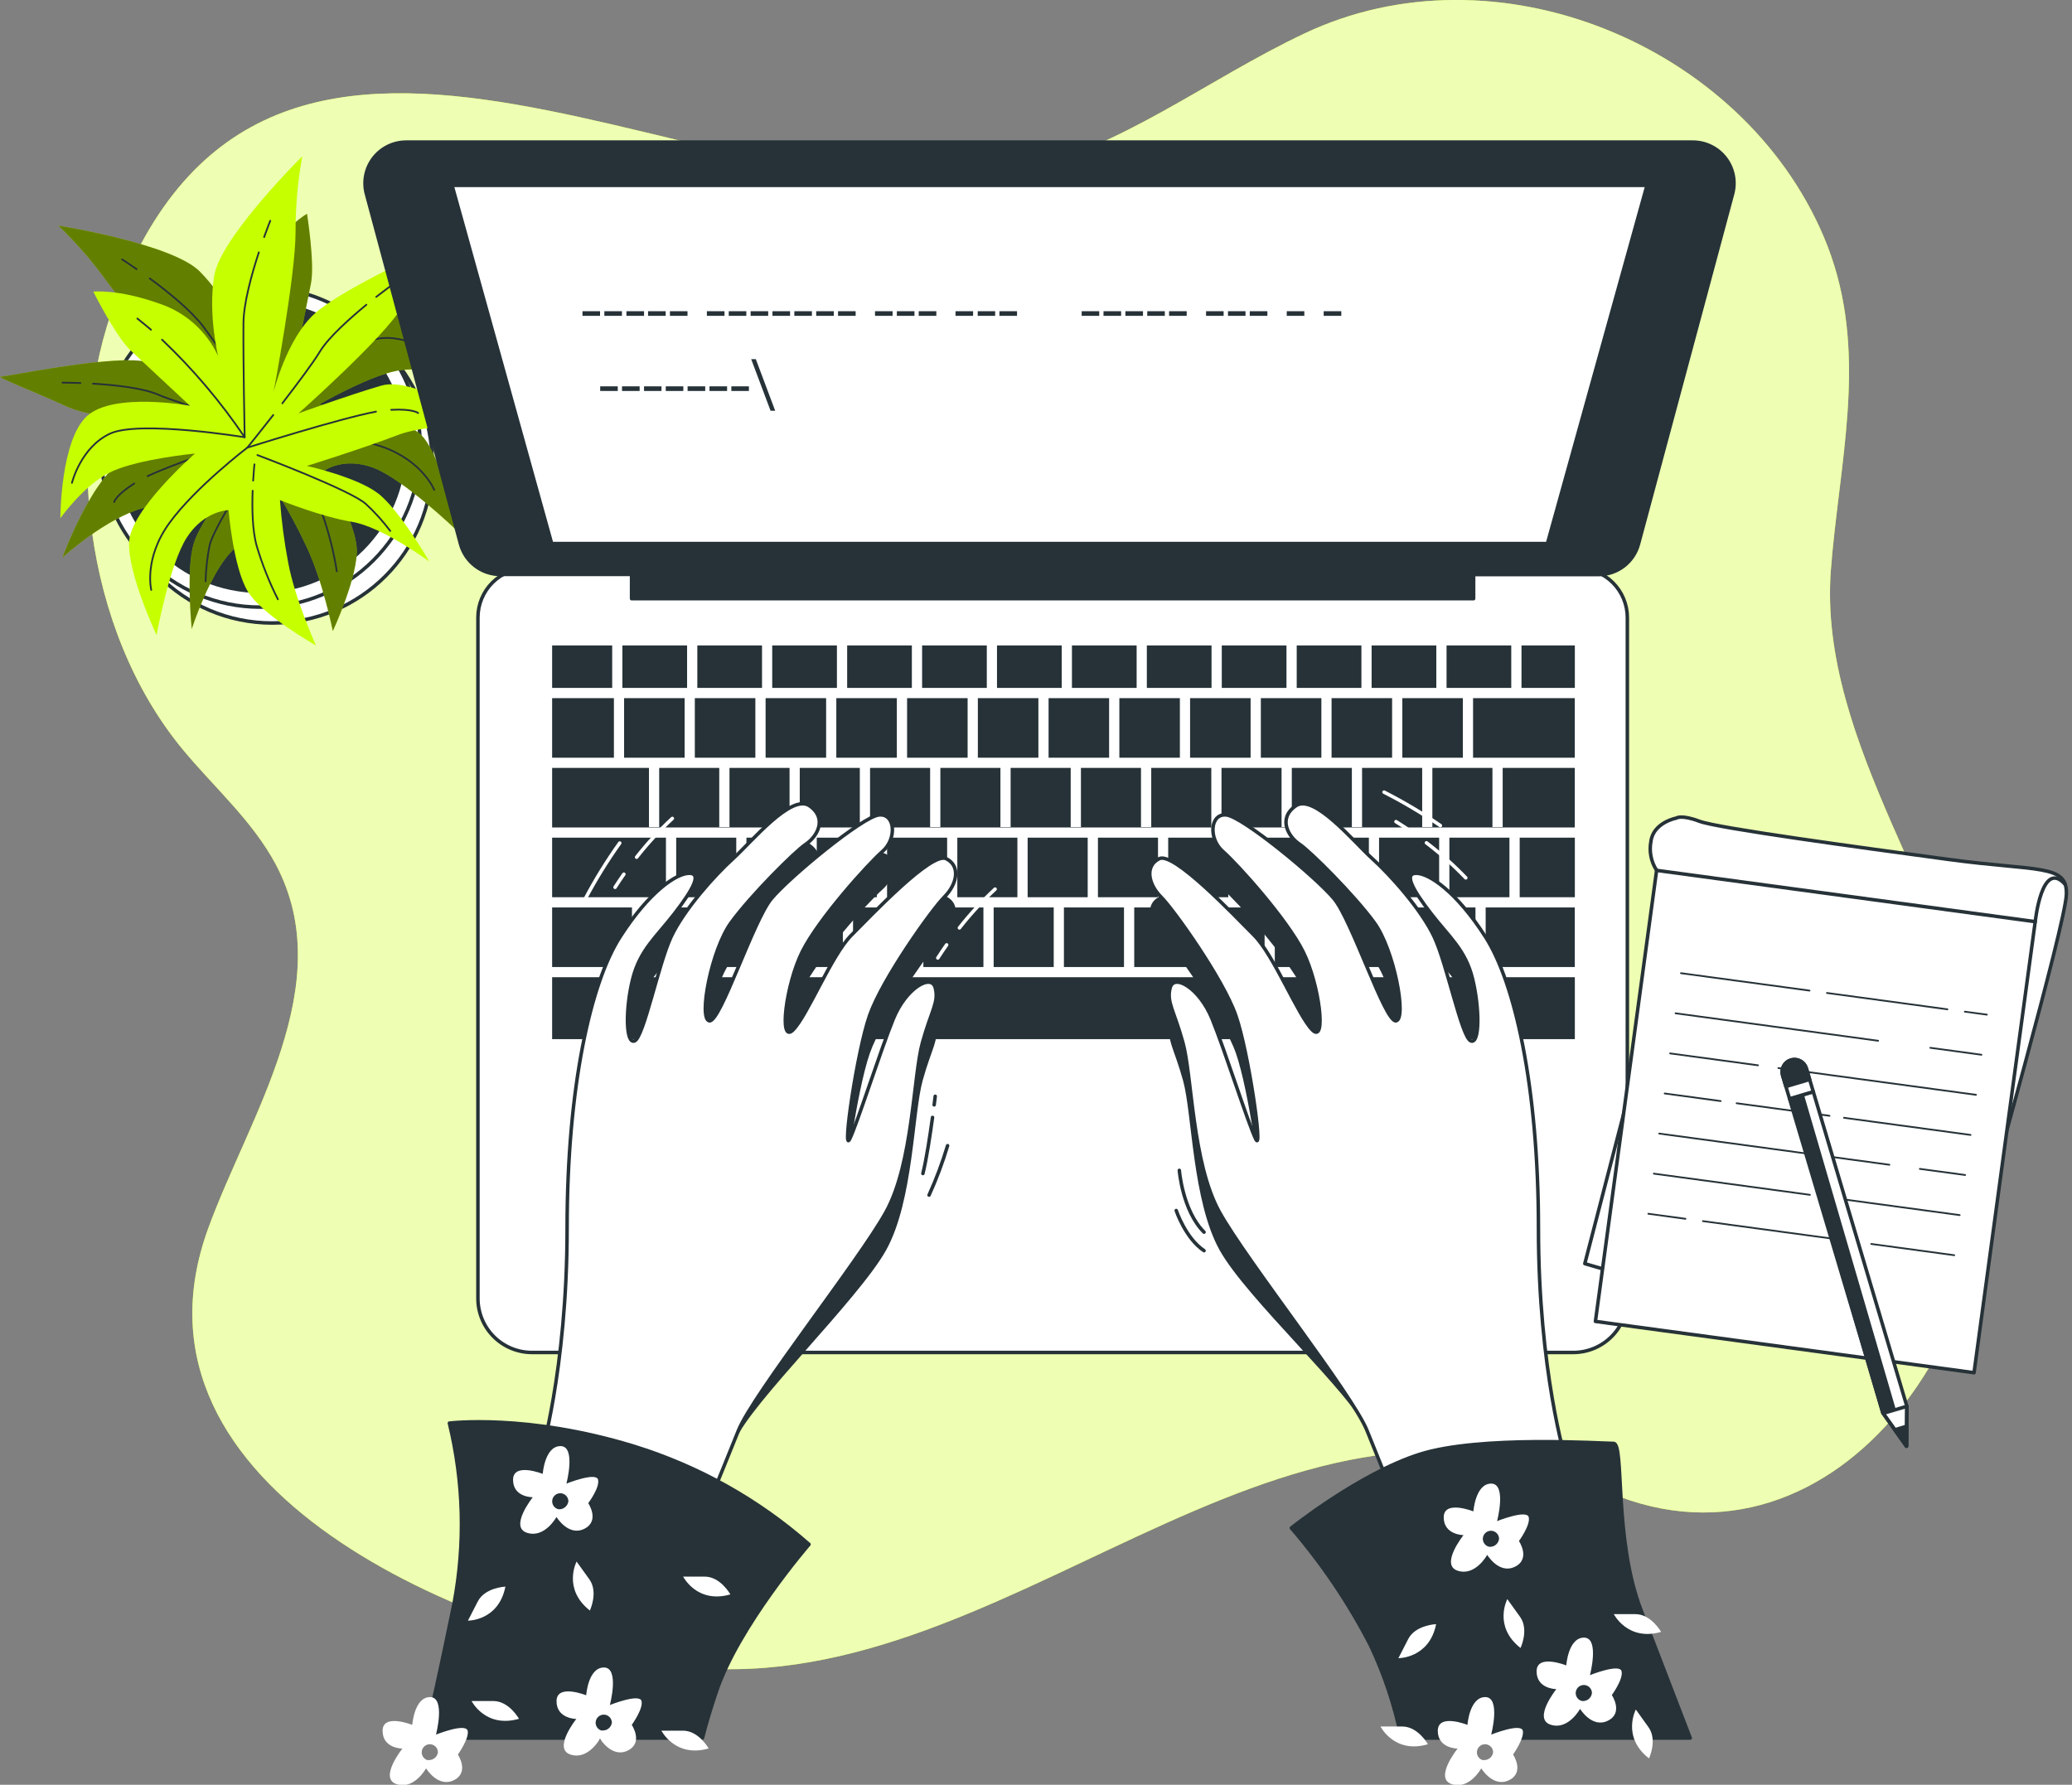 <svg width="592" height="510" viewBox="0 0 592 510" fill="none" xmlns="http://www.w3.org/2000/svg">
<rect x="0" y="0" width="592" height="510" fill="#808080" stroke="none"/>
<g clip-path="url(#clip0)">
<path d="M523.538 157.832C526.543 126.782 533.734 97.386 521.022 67.527C497.69 12.732 427.311 -16.359 372.623 9.596C344.656 22.831 320.742 42.194 289.942 49.302C206.811 68.48 78.5 -33.697 33.253 85.263C17.721 126.08 23.984 179.869 52.07 213.99C61.087 224.936 72.104 234.465 78.778 246.986C97.038 281.252 71.191 318.907 59.538 350.871C31.863 426.405 136.207 468.203 192.841 475.906C286.46 488.718 363.685 381.511 456.786 425.188C521.67 455.629 578.609 381.511 566.692 307.392C558.893 258.871 519.406 212.428 523.101 162.981C523.233 161.273 523.379 159.566 523.538 157.832Z" fill="#C6FF00"/>
<path opacity="0.7" d="M523.538 157.832C526.543 126.782 533.734 97.386 521.022 67.527C497.69 12.732 427.311 -16.359 372.623 9.596C344.656 22.831 320.742 42.194 289.942 49.302C206.811 68.48 78.5 -33.697 33.253 85.263C17.721 126.08 23.984 179.869 52.07 213.99C61.087 224.936 72.104 234.465 78.778 246.986C97.038 281.252 71.191 318.907 59.538 350.871C31.863 426.405 136.207 468.203 192.841 475.906C286.46 488.718 363.685 381.511 456.786 425.188C521.67 455.629 578.609 381.511 566.692 307.392C558.893 258.871 519.406 212.428 523.101 162.981C523.233 161.273 523.379 159.566 523.538 157.832Z" fill="white"/>
<path d="M77.772 178.029C103.024 178.029 123.495 157.568 123.495 132.328C123.495 107.087 103.024 86.626 77.772 86.626C52.519 86.626 32.048 107.087 32.048 132.328C32.048 157.568 52.519 178.029 77.772 178.029Z" fill="white" stroke="#263238" stroke-linecap="round" stroke-linejoin="round"/>
<path d="M74.368 173.49C99.621 173.49 120.092 153.028 120.092 127.788C120.092 102.547 99.621 82.086 74.368 82.086C49.116 82.086 28.645 102.547 28.645 127.788C28.645 153.028 49.116 173.49 74.368 173.49Z" fill="white" stroke="#263238" stroke-linecap="round" stroke-linejoin="round"/>
<path d="M74.368 168.95C97.112 168.95 115.55 150.521 115.55 127.788C115.55 105.055 97.112 86.626 74.368 86.626C51.625 86.626 33.187 105.055 33.187 127.788C33.187 150.521 51.625 168.95 74.368 168.95Z" fill="#263238" stroke="#263238" stroke-linecap="round" stroke-linejoin="round"/>
<path d="M69.535 96.843C69.535 96.843 64.993 85.487 57.048 77.546C49.103 69.605 16.715 64.483 16.715 64.483C21.945 69.525 26.701 75.037 30.923 80.948C38.298 91.165 62.703 114.447 62.703 114.447C62.703 114.447 50.785 104.229 39.98 103.091C29.175 101.952 1.924 107.63 0.255 107.63C-1.413 107.63 10.478 112.17 19.005 116.141C27.533 120.111 60.465 123.526 60.465 123.526C60.465 123.526 46.27 127.497 36.63 130.911C26.99 134.326 17.853 159.288 17.853 159.288C17.853 159.288 30.353 147.932 41.145 145.1C51.937 142.267 67.271 137.159 67.271 137.159C67.271 137.159 57.618 147.945 55.353 155.331C53.089 162.716 54.784 179.737 54.784 179.737C54.784 179.737 59.895 163.854 66.145 157.594C72.395 151.334 79.188 140.626 79.188 140.626C82.335 145.752 85.182 151.055 87.716 156.509C92.258 166.157 95.092 180.332 95.092 180.332C95.092 180.332 102.48 164.45 101.911 156.509C101.342 148.567 92.827 134.366 92.827 134.366C92.827 134.366 98.508 130.395 107.022 133.797C115.537 137.198 130.314 151.4 130.314 151.4C130.314 151.4 126.898 132.658 121.217 125.286C115.537 117.914 91.119 115.624 91.119 115.624C91.119 115.624 104.758 107.683 113.272 105.976C121.787 104.269 133.135 108.252 133.135 108.252C133.135 108.252 120.079 90.08 109.856 88.942C99.633 87.804 84.3 103.66 84.3 103.66L88.855 80.948C89.98 75.27 87.716 61.095 87.716 61.095C87.716 61.095 81.466 64.496 74.077 75.283C71.915 78.39 70.398 81.899 69.618 85.603C68.838 89.306 68.81 93.129 69.535 96.843Z" fill="#C6FF00"/>
<path opacity="0.5" d="M69.535 96.843C69.535 96.843 64.993 85.487 57.048 77.546C49.103 69.605 16.715 64.483 16.715 64.483C21.945 69.525 26.701 75.037 30.923 80.948C38.298 91.165 62.703 114.447 62.703 114.447C62.703 114.447 50.785 104.229 39.98 103.091C29.175 101.952 1.924 107.63 0.255 107.63C-1.413 107.63 10.478 112.17 19.005 116.141C27.533 120.111 60.465 123.526 60.465 123.526C60.465 123.526 46.27 127.497 36.63 130.911C26.99 134.326 17.853 159.288 17.853 159.288C17.853 159.288 30.353 147.932 41.145 145.1C51.937 142.267 67.271 137.159 67.271 137.159C67.271 137.159 57.618 147.945 55.353 155.331C53.089 162.716 54.784 179.737 54.784 179.737C54.784 179.737 59.895 163.854 66.145 157.594C72.395 151.334 79.188 140.626 79.188 140.626C82.335 145.752 85.182 151.055 87.716 156.509C92.258 166.157 95.092 180.332 95.092 180.332C95.092 180.332 102.48 164.45 101.911 156.509C101.342 148.567 92.827 134.366 92.827 134.366C92.827 134.366 98.508 130.395 107.022 133.797C115.537 137.198 130.314 151.4 130.314 151.4C130.314 151.4 126.898 132.658 121.217 125.286C115.537 117.914 91.119 115.624 91.119 115.624C91.119 115.624 104.758 107.683 113.272 105.976C121.787 104.269 133.135 108.252 133.135 108.252C133.135 108.252 120.079 90.08 109.856 88.942C99.633 87.804 84.3 103.66 84.3 103.66L88.855 80.948C89.98 75.27 87.716 61.095 87.716 61.095C87.716 61.095 81.466 64.496 74.077 75.283C71.915 78.39 70.398 81.899 69.618 85.603C68.838 89.306 68.81 93.129 69.535 96.843Z" fill="black"/>
<path d="M80.725 79.558C81.122 77.93 81.559 76.302 82.049 74.701" stroke="#263238" stroke-width="0.5" stroke-linecap="round" stroke-linejoin="round"/>
<path d="M42.787 79.558C48.084 83.436 54.705 88.823 58.174 93.442C64.424 101.952 76.924 120.124 76.924 120.124C76.566 107.919 77.534 95.711 79.811 83.714" stroke="#263238" stroke-width="0.5" stroke-linecap="round" stroke-linejoin="round"/>
<path d="M34.895 74.132C34.895 74.132 36.55 75.19 39.027 76.898" stroke="#263238" stroke-width="0.5" stroke-linecap="round" stroke-linejoin="round"/>
<path d="M76.924 120.125C76.924 120.125 98.508 98.551 107.592 96.843C116.675 95.136 124.634 101.952 124.634 101.952" stroke="#263238" stroke-width="0.5" stroke-linecap="round" stroke-linejoin="round"/>
<path d="M38.351 138.164C33.055 141.5 32.618 143.459 32.618 143.459" stroke="#263238" stroke-width="0.5" stroke-linecap="round" stroke-linejoin="round"/>
<path d="M124.064 139.991C124.064 139.991 120.661 131.467 108.731 127.497C96.8 123.526 78.076 122.957 78.076 122.957C78.076 122.957 51.791 131.56 42.178 136.047" stroke="#263238" stroke-width="0.5" stroke-linecap="round" stroke-linejoin="round"/>
<path d="M66.582 119.714C72.938 121.567 78.063 122.957 78.063 122.957" stroke="#263238" stroke-width="0.5" stroke-linecap="round" stroke-linejoin="round"/>
<path d="M26.579 109.629C32.75 109.999 40.695 110.847 45.118 112.739C48.719 114.288 55.817 116.525 62.517 118.523" stroke="#263238" stroke-width="0.5" stroke-linecap="round" stroke-linejoin="round"/>
<path d="M17.853 109.338C17.853 109.338 19.932 109.338 22.991 109.457" stroke="#263238" stroke-width="0.5" stroke-linecap="round" stroke-linejoin="round"/>
<path d="M76.924 126.358C76.924 126.358 61.034 150.182 59.882 155.887C59.2 159.252 58.819 162.671 58.743 166.104" stroke="#263238" stroke-width="0.5" stroke-linecap="round" stroke-linejoin="round"/>
<path d="M83.995 133.863C87.054 137.834 90.722 143.128 92.258 147.363C94.046 152.53 95.375 157.845 96.23 163.246" stroke="#263238" stroke-width="0.5" stroke-linecap="round" stroke-linejoin="round"/>
<path d="M79.188 128.066C79.188 128.066 80.513 129.469 82.221 131.626" stroke="#263238" stroke-width="0.5" stroke-linecap="round" stroke-linejoin="round"/>
<path d="M62.319 101.741C62.319 101.741 59.392 89.829 61.206 78.777C63.02 67.726 86.365 44.656 86.365 44.656C85.068 51.801 84.425 59.048 84.445 66.309C84.445 78.909 78.156 112.051 78.156 112.051C78.156 112.051 81.876 96.804 89.98 89.551C98.084 82.298 123.548 71.021 124.925 70.055C126.302 69.089 119.271 79.704 114.676 87.91C110.081 96.115 85.28 118.126 85.28 118.126C85.28 118.126 99.13 113.07 108.956 110.185C118.781 107.299 140.736 122.308 140.736 122.308C140.736 122.308 123.958 120.376 113.537 124.36C103.116 128.344 87.676 133.135 87.676 133.135C87.676 133.135 101.818 136.272 107.962 140.944C114.107 145.616 122.687 160.479 122.687 160.479C122.687 160.479 109.26 150.54 100.534 149.11C91.808 147.681 79.983 142.903 79.983 142.903C80.431 148.898 81.218 154.864 82.34 160.77C84.287 171.266 90.285 184.449 90.285 184.449C90.285 184.449 75.017 175.846 70.833 169.056C66.649 162.266 65.298 145.775 65.298 145.775C65.298 145.775 58.359 145.854 53.38 153.584C48.402 161.313 44.734 181.457 44.734 181.457C44.734 181.457 36.577 164.251 36.882 154.987C37.186 145.722 55.698 129.601 55.698 129.601C55.698 129.601 39.993 131.097 32.075 134.67C24.156 138.244 17.244 148.104 17.244 148.104C17.244 148.104 17.244 125.736 24.898 118.854C32.551 111.972 54.281 115.942 54.281 115.942L37.332 100.152C33.094 96.182 26.659 83.343 26.659 83.343C26.659 83.343 33.73 82.47 46.018 86.93C49.59 88.18 52.874 90.135 55.674 92.68C58.474 95.224 60.734 98.305 62.319 101.741Z" fill="#C6FF00"/>
<path d="M43.145 94.223C41.821 93.124 40.576 92.065 39.252 91.033" stroke="#263238" stroke-width="0.5" stroke-linecap="round" stroke-linejoin="round"/>
<path d="M73.958 72.106C71.906 78.354 69.615 86.573 69.562 92.343C69.456 102.932 69.906 124.942 69.906 124.942C63.071 114.822 55.155 105.476 46.296 97.068" stroke="#263238" stroke-width="0.5" stroke-linecap="round" stroke-linejoin="round"/>
<path d="M77.215 63.093C77.215 63.093 76.474 64.92 75.468 67.739" stroke="#263238" stroke-width="0.5" stroke-linecap="round" stroke-linejoin="round"/>
<path d="M69.906 124.942C69.906 124.942 39.781 120.005 31.413 123.923C23.044 127.841 20.555 137.979 20.555 137.979" stroke="#263238" stroke-width="0.5" stroke-linecap="round" stroke-linejoin="round"/>
<path d="M111.776 117.107C117.986 116.763 119.469 118.02 119.469 118.02" stroke="#263238" stroke-width="0.5" stroke-linecap="round" stroke-linejoin="round"/>
<path d="M43.211 168.566C43.211 168.566 41.013 159.659 48.375 149.481C55.737 139.303 70.648 127.92 70.648 127.92C70.648 127.92 97.012 119.569 107.433 117.623" stroke="#263238" stroke-width="0.5" stroke-linecap="round" stroke-linejoin="round"/>
<path d="M78.076 118.589C73.998 123.791 70.661 127.92 70.661 127.92" stroke="#263238" stroke-width="0.5" stroke-linecap="round" stroke-linejoin="round"/>
<path d="M104.679 87.076C99.885 91.046 93.926 96.341 91.437 100.404C89.411 103.766 84.949 109.669 80.671 115.241" stroke="#263238" stroke-width="0.5" stroke-linecap="round" stroke-linejoin="round"/>
<path d="M111.591 81.742C111.591 81.742 109.909 82.96 107.486 84.839" stroke="#263238" stroke-width="0.5" stroke-linecap="round" stroke-linejoin="round"/>
<path d="M73.547 130.038C73.547 130.038 100.388 140.123 104.612 144.081C107.131 146.415 109.436 148.971 111.498 151.717" stroke="#263238" stroke-width="0.5" stroke-linecap="round" stroke-linejoin="round"/>
<path d="M72.184 140.229C71.998 145.232 72.091 151.651 73.349 156.019C74.91 161.266 76.935 166.364 79.4 171.253" stroke="#263238" stroke-width="0.5" stroke-linecap="round" stroke-linejoin="round"/>
<path d="M72.7 132.685C72.7 132.685 72.488 134.564 72.329 137.344" stroke="#263238" stroke-width="0.5" stroke-linecap="round" stroke-linejoin="round"/>
<path d="M150.68 162.372H450.828C452.683 162.372 454.52 162.737 456.235 163.447C457.949 164.157 459.506 165.197 460.818 166.508C462.13 167.82 463.171 169.376 463.881 171.09C464.591 172.803 464.957 174.64 464.957 176.494V371.055C464.95 375.146 463.318 379.068 460.421 381.959C457.524 384.85 453.597 386.474 449.504 386.474H152.004C147.906 386.474 143.975 384.847 141.077 381.95C138.179 379.053 136.551 375.125 136.551 371.028V176.468C136.551 172.722 138.04 169.13 140.689 166.482C143.339 163.833 146.933 162.345 150.68 162.345V162.372Z" fill="white" stroke="#263238" stroke-linecap="round" stroke-linejoin="round"/>
<path d="M260.532 184.435H242.047V196.572H260.532V184.435Z" fill="#263238"/>
<path d="M200.641 259.308H183.479V276.329H200.641V259.308Z" fill="#263238"/>
<path d="M276.462 199.497H259.169V216.518H276.462V199.497Z" fill="#263238"/>
<path d="M239.121 184.435H220.635V196.572H239.121V184.435Z" fill="#263238"/>
<path d="M296.682 199.497H279.389V216.518H296.682V199.497Z" fill="#263238"/>
<path d="M281.944 184.435H263.459V196.572H281.944V184.435Z" fill="#263238"/>
<path d="M190.272 239.362H157.751V256.383H190.272V239.362Z" fill="#263238"/>
<path d="M236.035 199.497H218.742V216.518H236.035V199.497Z" fill="#263238"/>
<path d="M180.566 259.308H157.751V276.329H180.566V259.308Z" fill="#263238"/>
<path d="M303.343 184.435H284.857V196.572H303.343V184.435Z" fill="#263238"/>
<path d="M195.609 199.497H178.315V216.518H195.609V199.497Z" fill="#263238"/>
<path d="M196.311 184.435H177.825V196.572H196.311V184.435Z" fill="#263238"/>
<path d="M217.722 184.435H199.237V196.572H217.722V184.435Z" fill="#263238"/>
<path d="M215.815 199.497H198.522V216.518H215.815V199.497Z" fill="#263238"/>
<path d="M256.242 199.497H238.949V216.518H256.242V199.497Z" fill="#263238"/>
<path d="M388.976 184.435H370.491V196.572H388.976V184.435Z" fill="#263238"/>
<path d="M410.375 184.435H391.889V196.572H410.375V184.435Z" fill="#263238"/>
<path d="M397.742 199.497H380.449V216.518H397.742V199.497Z" fill="#263238"/>
<path d="M417.962 199.497H400.669V216.518H417.962V199.497Z" fill="#263238"/>
<path d="M449.941 259.308H424.477V276.329H449.941V259.308Z" fill="#263238"/>
<path d="M431.786 184.435H413.301V196.572H431.786V184.435Z" fill="#263238"/>
<path d="M175.402 199.497H157.751V216.518H175.402V199.497Z" fill="#263238"/>
<path d="M324.754 184.435H306.269V196.572H324.754V184.435Z" fill="#263238"/>
<path d="M346.153 184.435H327.667V196.572H346.153V184.435Z" fill="#263238"/>
<path d="M337.109 199.497H319.815V216.518H337.109V199.497Z" fill="#263238"/>
<path d="M377.535 199.497H360.242V216.518H377.535V199.497Z" fill="#263238"/>
<path d="M316.889 199.497H299.595V216.518H316.889V199.497Z" fill="#263238"/>
<path d="M357.315 199.497H340.022V216.518H357.315V199.497Z" fill="#263238"/>
<path d="M367.564 184.435H349.079V196.572H367.564V184.435Z" fill="#263238"/>
<path d="M341.227 259.308H324.066V276.329H341.227V259.308Z" fill="#263238"/>
<path d="M431.27 239.362H414.109V256.383H431.27V239.362Z" fill="#263238"/>
<path d="M411.182 239.362H394.021V256.383H411.182V239.362Z" fill="#263238"/>
<path d="M421.564 259.308H404.403V276.329H421.564V259.308Z" fill="#263238"/>
<path d="M401.476 259.308H384.315V276.329H401.476V259.308Z" fill="#263238"/>
<path d="M361.314 259.308H344.153V276.329H361.314V259.308Z" fill="#263238"/>
<path d="M381.389 259.308H364.228V276.329H381.389V259.308Z" fill="#263238"/>
<path d="M391.108 239.362H373.947V256.383H391.108V239.362Z" fill="#263238"/>
<path d="M371.021 239.362H353.859V256.383H371.021V239.362Z" fill="#263238"/>
<path d="M449.954 184.435H434.713V196.572H449.954V184.435Z" fill="#263238"/>
<path d="M174.912 184.435H157.751V196.572H174.912V184.435Z" fill="#263238"/>
<path d="M449.954 279.241H157.751V296.936H449.954V279.241Z" fill="#263238"/>
<path d="M449.941 199.497H420.875V216.518H449.941V199.497Z" fill="#263238"/>
<path d="M449.954 239.362H434.196V256.383H449.954V239.362Z" fill="#263238"/>
<path d="M429.337 236.331H426.41V219.43H409.249V236.331H406.336V219.43H389.161V236.331H386.248V219.43H369.087V236.331H366.161V219.43H349V236.331H346.086V219.43H328.925V236.331H325.999V219.43H308.838V236.331H305.911V219.43H288.75V236.331H285.837V219.43H268.676V236.331H265.75V219.43H248.588V236.331H245.662V219.43H228.501V236.331H225.588V219.43H208.427V236.331H205.5V219.43H188.339V236.331H185.413V219.43H157.751V236.45H449.941V219.43H429.337V236.331Z" fill="#263238"/>
<path d="M290.684 239.362H273.522V256.383H290.684V239.362Z" fill="#263238"/>
<path d="M350.933 239.362H333.772V256.383H350.933V239.362Z" fill="#263238"/>
<path d="M250.522 239.362H233.361V256.383H250.522V239.362Z" fill="#263238"/>
<path d="M260.89 259.308H243.729V276.329H260.89V259.308Z" fill="#263238"/>
<path d="M270.609 239.362H253.448V256.383H270.609V239.362Z" fill="#263238"/>
<path d="M230.434 239.362H213.273V256.383H230.434V239.362Z" fill="#263238"/>
<path d="M220.728 259.308H203.567V276.329H220.728V259.308Z" fill="#263238"/>
<path d="M240.816 259.308H223.655V276.329H240.816V259.308Z" fill="#263238"/>
<path d="M310.771 239.362H293.61V256.383H310.771V239.362Z" fill="#263238"/>
<path d="M321.139 259.308H303.978V276.329H321.139V259.308Z" fill="#263238"/>
<path d="M330.859 239.362H313.698V256.383H330.859V239.362Z" fill="#263238"/>
<path d="M280.978 259.308H263.816V276.329H280.978V259.308Z" fill="#263238"/>
<path d="M301.065 259.308H283.904V276.329H301.065V259.308Z" fill="#263238"/>
<path d="M210.36 239.362H193.199V256.383H210.36V239.362Z" fill="#263238"/>
<path d="M483.707 40.606H116.04C114.237 40.608 112.458 41.023 110.842 41.822C109.225 42.62 107.814 43.779 106.717 45.209C105.62 46.639 104.867 48.303 104.516 50.07C104.165 51.838 104.225 53.663 104.692 55.403L131.572 155.437C132.242 157.934 133.717 160.14 135.769 161.715C137.82 163.289 140.334 164.143 142.92 164.146H180.447V171.068H421.034V164.185H456.786C459.373 164.183 461.887 163.329 463.938 161.754C465.99 160.18 467.465 157.973 468.135 155.476L495.015 55.443C495.488 53.703 495.555 51.877 495.209 50.108C494.864 48.338 494.115 46.671 493.022 45.237C491.929 43.802 490.52 42.639 488.905 41.836C487.289 41.033 485.511 40.612 483.707 40.606Z" fill="#263238" stroke="#263238" stroke-linecap="round" stroke-linejoin="round"/>
<path d="M442.128 155.317H157.619L129.162 52.968H470.571L442.128 155.317Z" fill="white" stroke="#263238" stroke-linecap="round" stroke-linejoin="round"/>
<path d="M176.501 110.396V111.72H171.483V110.396H176.501Z" fill="#263238"/>
<path d="M182.751 110.396V111.72H177.719V110.396H182.751Z" fill="#263238"/>
<path d="M189.001 110.396V111.72H184.009V110.396H189.001Z" fill="#263238"/>
<path d="M195.238 110.396V111.72H190.219V110.396H195.238Z" fill="#263238"/>
<path d="M201.488 110.396V111.72H196.456V110.396H201.488Z" fill="#263238"/>
<path d="M207.738 110.396V111.72H202.706V110.396H207.738Z" fill="#263238"/>
<path d="M213.975 110.396V111.72H208.956V110.396H213.975Z" fill="#263238"/>
<path d="M220.159 117.372L214.624 102.627H215.948L221.483 117.372H220.159Z" fill="#263238"/>
<path d="M171.443 88.929V90.252H166.424V88.929H171.443Z" fill="#263238"/>
<path d="M177.693 88.929V90.252H172.674V88.929H177.693Z" fill="#263238"/>
<path d="M184.009 88.929V90.252H178.977V88.929H184.009Z" fill="#263238"/>
<path d="M190.193 88.929V90.252H185.161V88.929H190.193Z" fill="#263238"/>
<path d="M196.43 88.929V90.252H191.411V88.929H196.43Z" fill="#263238"/>
<path d="M206.997 88.929V90.252H201.965V88.929H206.997Z" fill="#263238"/>
<path d="M213.233 88.929V90.252H208.215V88.929H213.233Z" fill="#263238"/>
<path d="M219.483 88.929V90.252H214.465V88.929H219.483Z" fill="#263238"/>
<path d="M225.733 88.929V90.252H220.702V88.929H225.733Z" fill="#263238"/>
<path d="M231.97 88.929V90.252H226.952V88.929H231.97Z" fill="#263238"/>
<path d="M238.22 88.929V90.252H233.202V88.929H238.22Z" fill="#263238"/>
<path d="M244.47 88.929V90.252H239.439V88.929H244.47Z" fill="#263238"/>
<path d="M255.024 88.929V90.252H250.005V88.929H255.024Z" fill="#263238"/>
<path d="M261.274 88.929V90.252H256.242V88.929H261.274Z" fill="#263238"/>
<path d="M267.524 88.929V90.252H262.492V88.929H267.524Z" fill="#263238"/>
<path d="M278.025 88.929V90.252H273.006V88.929H278.025Z" fill="#263238"/>
<path d="M284.328 88.929V90.252H279.349V88.929H284.328Z" fill="#263238"/>
<path d="M290.578 88.929V90.252H285.546V88.929H290.578Z" fill="#263238"/>
<path d="M314.068 88.929V90.252H309.05V88.929H314.068Z" fill="#263238"/>
<path d="M320.318 88.929V90.252H315.287V88.929H320.318Z" fill="#263238"/>
<path d="M326.568 88.929V90.252H321.537V88.929H326.568Z" fill="#263238"/>
<path d="M332.805 88.929V90.252H327.787V88.929H332.805Z" fill="#263238"/>
<path d="M339.055 88.929V90.252H334.023V88.929H339.055Z" fill="#263238"/>
<path d="M349.609 88.929V90.252H344.59V88.929H349.609Z" fill="#263238"/>
<path d="M355.859 88.929V90.252H350.854V88.929H355.859Z" fill="#263238"/>
<path d="M362.109 88.929V90.252H357.077V88.929H362.109Z" fill="#263238"/>
<path d="M372.662 88.929V90.252H367.644V88.929H372.662Z" fill="#263238"/>
<path d="M383.229 88.929V90.252H378.197V88.929H383.229Z" fill="#263238"/>
<path d="M466.969 306.453L452.801 361.088L466.201 365.019L466.969 306.453Z" fill="white" stroke="#263238" stroke-linecap="round" stroke-linejoin="round"/>
<path d="M473.325 248.707C471.726 246.251 471.143 243.272 471.697 240.395C472.425 235.008 478.926 233.777 478.926 233.777C478.926 233.777 480.343 232.705 485.547 234.677C490.751 236.649 530.993 242.102 556.708 245.583C582.423 249.064 590.752 246.814 590.394 255.642C590.037 264.47 567.473 343.697 567.129 346.185C566.785 348.674 473.325 248.707 473.325 248.707Z" fill="white" stroke="#263238" stroke-miterlimit="10"/>
<path d="M581.489 263.366L473.314 248.709L455.834 377.594L564.009 392.252L581.489 263.366Z" fill="white" stroke="#263238" stroke-linecap="round" stroke-linejoin="round"/>
<path d="M561.382 289.088L567.672 289.935" stroke="#263238" stroke-width="0.5" stroke-linecap="round" stroke-linejoin="round"/>
<path d="M521.988 283.741L556.403 288.413" stroke="#263238" stroke-width="0.5" stroke-linecap="round" stroke-linejoin="round"/>
<path d="M480.277 278.089L517.009 283.066" stroke="#263238" stroke-width="0.5" stroke-linecap="round" stroke-linejoin="round"/>
<path d="M551.53 299.411L566.123 301.397" stroke="#263238" stroke-width="0.5" stroke-linecap="round" stroke-linejoin="round"/>
<path d="M478.728 289.551L536.607 297.4" stroke="#263238" stroke-width="0.5" stroke-linecap="round" stroke-linejoin="round"/>
<path d="M508.098 305.195L564.573 312.845" stroke="#263238" stroke-width="0.5" stroke-linecap="round" stroke-linejoin="round"/>
<path d="M477.179 301.013L502.285 304.414" stroke="#263238" stroke-width="0.5" stroke-linecap="round" stroke-linejoin="round"/>
<path d="M526.861 319.41L563.011 324.307" stroke="#263238" stroke-width="0.5" stroke-linecap="round" stroke-linejoin="round"/>
<path d="M496.18 315.254L522.717 318.841" stroke="#263238" stroke-width="0.5" stroke-linecap="round" stroke-linejoin="round"/>
<path d="M475.616 312.461L491.612 314.632" stroke="#263238" stroke-width="0.5" stroke-linecap="round" stroke-linejoin="round"/>
<path d="M548.524 334.009L561.462 335.756" stroke="#263238" stroke-width="0.5" stroke-linecap="round" stroke-linejoin="round"/>
<path d="M474.067 323.923L539.825 332.831" stroke="#263238" stroke-width="0.5" stroke-linecap="round" stroke-linejoin="round"/>
<path d="M523.339 342.268L559.912 347.218" stroke="#263238" stroke-width="0.5" stroke-linecap="round" stroke-linejoin="round"/>
<path d="M472.518 335.372L517.115 341.421" stroke="#263238" stroke-width="0.5" stroke-linecap="round" stroke-linejoin="round"/>
<path d="M534.647 355.463L558.35 358.68" stroke="#263238" stroke-width="0.5" stroke-linecap="round" stroke-linejoin="round"/>
<path d="M486.54 348.938L528.834 354.669" stroke="#263238" stroke-width="0.5" stroke-linecap="round" stroke-linejoin="round"/>
<path d="M470.955 346.834L481.562 348.276" stroke="#263238" stroke-width="0.5" stroke-linecap="round" stroke-linejoin="round"/>
<path d="M581.496 263.371C581.496 263.371 583.35 245.398 589.971 252.624" stroke="#263238" stroke-linecap="round" stroke-linejoin="round"/>
<path d="M544.817 401.84L544.711 413.249L538.037 403.852L511.302 313.97L518.082 311.958L544.817 401.84Z" fill="white" stroke="#263238" stroke-linecap="round" stroke-linejoin="round"/>
<path d="M515.165 312.845L511.466 313.924L537.734 403.946L541.434 402.867L515.165 312.845Z" fill="#263238" stroke="#263238" stroke-width="0.5" stroke-linecap="round" stroke-linejoin="round"/>
<path d="M544.817 401.854L538.05 403.865L544.711 413.249L544.817 401.854Z" stroke="#263238" stroke-linecap="round" stroke-linejoin="round"/>
<path d="M541.374 408.564L544.711 413.249L544.764 407.558L541.374 408.564Z" fill="#263238" stroke="#263238" stroke-linecap="round" stroke-linejoin="round"/>
<path d="M511.699 302.892C510.802 303.162 510.048 303.775 509.602 304.598C509.155 305.421 509.053 306.388 509.316 307.286L511.302 313.97L518.082 311.958L516.096 305.275C515.826 304.378 515.212 303.624 514.389 303.178C513.565 302.732 512.598 302.629 511.699 302.892Z" fill="white" stroke="#263238" stroke-linecap="round" stroke-linejoin="round"/>
<path d="M511.699 302.892C510.802 303.162 510.048 303.775 509.602 304.598C509.155 305.421 509.053 306.388 509.316 307.286L510.269 310.476L517.036 308.464L516.096 305.275C515.826 304.378 515.212 303.624 514.389 303.178C513.565 302.732 512.598 302.629 511.699 302.892Z" fill="#263238" stroke="#263238" stroke-linecap="round" stroke-linejoin="round"/>
<path d="M178.249 249.805C177.402 250.996 176.567 252.24 175.733 253.551" stroke="white" stroke-linecap="round" stroke-linejoin="round"/>
<path d="M192.1 233.87C188.41 237.288 184.997 240.992 181.89 244.948" stroke="white" stroke-linecap="round" stroke-linejoin="round"/>
<path d="M177.07 240.898C173.453 245.97 170.175 251.275 167.258 256.78" stroke="white" stroke-linecap="round" stroke-linejoin="round"/>
<path d="M270.464 270.002C269.629 271.194 268.782 272.438 267.948 273.735" stroke="white" stroke-linecap="round" stroke-linejoin="round"/>
<path d="M284.314 254.067C280.632 257.488 277.222 261.192 274.118 265.145" stroke="white" stroke-linecap="round" stroke-linejoin="round"/>
<path d="M269.298 261.069C265.683 266.169 262.405 271.502 259.486 277.03" stroke="white" stroke-linecap="round" stroke-linejoin="round"/>
<path d="M402.641 237.245C401.436 236.424 400.165 235.604 398.854 234.783" stroke="white" stroke-linecap="round" stroke-linejoin="round"/>
<path d="M418.796 250.851C415.314 247.225 411.555 243.876 407.554 240.832" stroke="white" stroke-linecap="round" stroke-linejoin="round"/>
<path d="M411.54 235.921C406.387 232.384 401.008 229.188 395.438 226.352" stroke="white" stroke-linecap="round" stroke-linejoin="round"/>
<path d="M266.438 319.304C265.75 324.281 264.717 331.216 263.684 335.333" stroke="#263238" stroke-linecap="round" stroke-linejoin="round"/>
<path d="M267.206 313.256C267.206 313.256 267.1 314.196 266.902 315.718" stroke="#263238" stroke-linecap="round" stroke-linejoin="round"/>
<path d="M270.742 327.378C269.296 332.199 267.526 336.917 265.445 341.5" stroke="#263238" stroke-linecap="round" stroke-linejoin="round"/>
<path d="M336.95 334.432C336.95 334.432 337.837 345.907 344.008 352.088" stroke="#263238" stroke-linecap="round" stroke-linejoin="round"/>
<path d="M336.063 345.907C336.063 345.907 338.711 353.849 344.008 357.383" stroke="#263238" stroke-linecap="round" stroke-linejoin="round"/>
<g style="mix-blend-mode:multiply">
<path d="M156.202 407.24C156.202 407.24 162.081 402.515 162.081 361.896C162.081 321.276 168.847 291.603 177.19 278.592C185.532 265.582 193.331 260.367 196.986 260.367C200.641 260.367 198.019 265.052 192.815 271.816C187.611 278.579 182.923 282.232 180.831 290.57C178.739 298.909 178.752 309.312 181.361 308.266C183.969 307.22 188.127 286.401 191.769 278.592C195.41 270.783 204.282 260.883 209.486 256.198C214.69 251.513 226.157 237.457 231.361 241.096C236.565 244.736 233.453 249.951 230.328 252.029C227.203 254.107 214.69 266.588 208.97 274.423C203.249 282.258 199.595 302.019 202.72 302.535C205.845 303.051 215.22 273.907 220.424 267.66C225.628 261.413 246.47 244.22 251.157 243.704C255.845 243.187 256.375 250.467 252.203 254.12C248.032 257.773 233.97 273.377 229.282 282.748C224.595 292.119 222.502 309.312 226.634 305.142C230.765 300.973 237.571 283.794 243.305 278.063C249.039 272.332 266.226 254.12 270.397 256.198C274.569 258.276 273.522 263.491 269.881 267.13C266.24 270.77 252.164 290.57 248.522 300.973C244.881 311.376 240.696 340.547 242.789 336.391C244.881 332.235 251.647 310.873 255.289 301.979C258.93 293.085 266.226 288.969 267.272 293.125C268.318 297.281 266.226 299.372 263.618 308.756C261.009 318.14 260.969 343.168 253.21 357.171C245.45 371.174 214.306 401.139 210.148 411.542C207.136 418.707 203.54 425.613 199.396 432.189" fill="#263238"/>
</g>
<g style="mix-blend-mode:multiply">
<path d="M445.597 410.761C445.597 410.761 439.572 402.515 439.572 361.896C439.572 321.276 432.793 291.603 424.464 278.592C416.135 265.582 408.309 260.367 404.667 260.367C401.026 260.367 403.621 265.052 408.839 271.816C414.056 278.579 418.73 282.232 420.756 290.57C422.782 298.909 422.848 309.312 420.24 308.266C417.631 307.22 413.473 286.401 409.818 278.592C406.164 270.783 397.318 260.883 392.114 256.198C386.91 251.513 375.443 237.457 370.226 241.096C365.009 244.736 368.147 249.951 371.272 252.029C374.397 254.107 386.897 266.588 392.631 274.423C398.364 282.258 402.006 302.019 398.881 302.535C395.756 303.051 386.421 273.907 381.217 267.686C376.013 261.466 355.157 244.246 350.47 243.73C345.782 243.214 345.266 250.493 349.437 254.146C353.608 257.799 367.67 273.404 372.358 282.775C377.045 292.145 379.124 309.338 375.006 305.169C370.888 301 364.069 283.82 358.348 278.089C352.628 272.358 335.427 254.146 331.256 256.224C327.085 258.302 328.131 263.517 331.772 267.157C335.414 270.797 349.49 290.597 353.131 301C356.773 311.403 360.944 340.574 358.865 336.418C356.786 332.262 350.006 310.9 346.365 302.006C342.723 293.111 335.427 288.995 334.381 293.151C333.335 297.307 335.427 299.398 338.022 308.782C340.618 318.166 340.671 343.194 348.444 357.197C356.216 371.2 386.473 398.531 390.645 408.948C394.816 419.364 402.363 435.776 402.363 435.776" fill="#263238"/>
</g>
<path d="M154.215 417.246C154.215 417.246 162.028 391.742 162.028 351.069C162.028 310.397 168.794 280.776 177.137 267.766C185.479 254.755 193.278 249.54 196.933 249.54C200.588 249.54 197.966 254.226 192.762 260.989C187.558 267.752 182.87 271.405 180.778 279.73C178.686 288.055 178.699 298.485 181.308 297.439C183.916 296.394 188.074 275.574 191.716 267.766C195.357 259.957 204.229 250.057 209.433 245.371C214.637 240.686 226.104 226.63 231.308 230.27C236.512 233.909 233.4 239.124 230.275 241.202C227.15 243.28 214.637 255.761 208.917 263.596C203.196 271.432 199.542 291.192 202.667 291.708C205.792 292.225 215.167 263.08 220.371 256.82C225.575 250.56 246.417 233.393 251.104 232.877C255.792 232.361 256.322 239.64 252.151 243.293C247.979 246.946 233.917 262.551 229.229 271.921C224.542 281.292 222.45 298.485 226.581 294.316C230.712 290.147 237.519 272.967 243.252 267.236C248.986 261.505 266.173 243.293 270.344 245.371C274.516 247.449 273.47 252.664 269.828 256.304C266.187 259.943 252.111 279.73 248.469 290.147C244.828 300.563 240.644 329.721 242.736 325.551C244.828 321.382 251.594 300.047 255.236 291.139C258.877 282.232 266.173 278.116 267.219 282.285C268.266 286.454 266.173 288.532 263.565 297.903C260.956 307.273 260.916 332.315 253.157 346.331C245.397 360.347 215.127 398.399 210.956 408.815C206.785 419.232 197.41 442.142 197.41 442.142" fill="white"/>
<path d="M154.215 417.246C154.215 417.246 162.028 391.742 162.028 351.069C162.028 310.397 168.794 280.776 177.137 267.766C185.479 254.755 193.278 249.54 196.933 249.54C200.588 249.54 197.966 254.226 192.762 260.989C187.558 267.752 182.87 271.405 180.778 279.73C178.686 288.055 178.699 298.485 181.308 297.439C183.916 296.394 188.074 275.574 191.716 267.766C195.357 259.957 204.229 250.057 209.433 245.371C214.637 240.686 226.104 226.63 231.308 230.27C236.512 233.909 233.4 239.124 230.275 241.202C227.15 243.28 214.637 255.761 208.917 263.596C203.196 271.432 199.542 291.192 202.667 291.708C205.792 292.225 215.167 263.08 220.371 256.82C225.575 250.56 246.417 233.393 251.104 232.877C255.792 232.361 256.322 239.64 252.151 243.293C247.979 246.946 233.917 262.551 229.229 271.921C224.542 281.292 222.45 298.485 226.581 294.316C230.712 290.147 237.519 272.967 243.252 267.236C248.986 261.505 266.173 243.293 270.344 245.371C274.516 247.449 273.47 252.664 269.828 256.304C266.187 259.943 252.111 279.73 248.469 290.147C244.828 300.563 240.644 329.721 242.736 325.551C244.828 321.382 251.594 300.047 255.236 291.139C258.877 282.232 266.173 278.116 267.219 282.285C268.266 286.454 266.173 288.532 263.565 297.903C260.956 307.273 260.916 332.315 253.157 346.331C245.397 360.347 215.127 398.399 210.956 408.815C206.785 419.232 197.41 442.142 197.41 442.142" stroke="#263238" stroke-linecap="round" stroke-linejoin="round"/>
<path d="M447.372 417.246C447.372 417.246 439.559 391.742 439.559 351.069C439.559 310.397 432.779 280.776 424.45 267.766C416.121 254.755 408.296 249.54 404.654 249.54C401.013 249.54 403.608 254.226 408.825 260.989C414.043 267.752 418.717 271.405 420.743 279.73C422.769 288.055 422.835 298.485 420.226 297.439C417.618 296.394 413.46 275.574 409.805 267.766C406.151 259.957 397.305 250.057 392.101 245.371C386.897 240.686 375.43 226.63 370.213 230.27C364.996 233.909 368.134 239.124 371.259 241.202C374.384 243.28 386.884 255.761 392.618 263.596C398.351 271.432 401.993 291.192 398.868 291.708C395.743 292.225 386.368 263.08 381.164 256.82C375.96 250.56 355.104 233.393 350.417 232.877C345.729 232.361 345.213 239.64 349.384 243.293C353.555 246.946 367.617 262.551 372.305 271.921C376.993 281.292 379.071 298.485 374.953 294.316C370.835 290.147 364.016 272.967 358.295 267.236C352.575 261.505 335.374 243.293 331.203 245.371C327.032 247.449 328.078 252.664 331.719 256.304C335.361 259.943 349.437 279.73 353.078 290.147C356.72 300.563 360.891 329.721 358.812 325.551C356.733 321.382 349.953 300.047 346.312 291.139C342.67 282.232 335.374 278.116 334.328 282.285C333.282 286.454 335.374 288.532 337.969 297.903C340.565 307.273 340.618 332.315 348.391 346.331C356.163 360.347 386.421 398.399 390.592 408.815C394.763 419.232 404.138 442.142 404.138 442.142" fill="white"/>
<path d="M447.372 417.246C447.372 417.246 439.559 391.742 439.559 351.069C439.559 310.397 432.779 280.776 424.45 267.766C416.121 254.755 408.296 249.54 404.654 249.54C401.013 249.54 403.608 254.226 408.825 260.989C414.043 267.752 418.717 271.405 420.743 279.73C422.769 288.055 422.835 298.485 420.226 297.439C417.618 296.394 413.46 275.574 409.805 267.766C406.151 259.957 397.305 250.057 392.101 245.371C386.897 240.686 375.43 226.63 370.213 230.27C364.996 233.909 368.134 239.124 371.259 241.202C374.384 243.28 386.884 255.761 392.618 263.596C398.351 271.432 401.993 291.192 398.868 291.708C395.743 292.225 386.368 263.08 381.164 256.82C375.96 250.56 355.104 233.393 350.417 232.877C345.729 232.361 345.213 239.64 349.384 243.293C353.555 246.946 367.617 262.551 372.305 271.921C376.993 281.292 379.071 298.485 374.953 294.316C370.835 290.147 364.016 272.967 358.295 267.236C352.575 261.505 335.374 243.293 331.203 245.371C327.032 247.449 328.078 252.664 331.719 256.304C335.361 259.943 349.437 279.73 353.078 290.147C356.72 300.563 360.891 329.721 358.812 325.551C356.733 321.382 349.953 300.047 346.312 291.139C342.67 282.232 335.374 278.116 334.328 282.285C333.282 286.454 335.374 288.532 337.969 297.903C340.565 307.273 340.618 332.315 348.391 346.331C356.163 360.347 386.421 398.399 390.592 408.815C394.763 419.232 404.138 442.142 404.138 442.142" stroke="#263238" stroke-linecap="round" stroke-linejoin="round"/>
<path d="M121.244 496.659H200.694C201.726 492.688 203.024 488.241 204.666 483.423C210.916 464.709 231.149 441.308 231.149 441.308C216.648 428.543 199.608 418.989 181.149 413.276C150.693 403.905 128.394 406.658 128.394 406.658C132.499 423.575 132.951 441.172 129.718 458.276C125.746 477.547 123.098 489.737 121.244 496.659Z" fill="#263238" stroke="#263238" stroke-linecap="round" stroke-linejoin="round"/>
<path d="M400.377 496.659H482.925C480.277 489.803 474.557 474.913 468.836 460.023C461.024 439.747 464.149 412.455 461.024 412.455C457.899 412.455 422.795 410.113 405.634 415.565C388.473 421.018 368.955 436.623 368.955 436.623C377.79 446.885 385.386 458.15 391.585 470.188C395.569 478.626 398.521 487.514 400.377 496.659Z" fill="#263238" stroke="#263238" stroke-linecap="round" stroke-linejoin="round"/>
<path d="M170.873 422.805C170.304 420.555 161.829 423.944 161.829 423.944C161.829 423.944 164.663 413.223 160.148 413.223C155.632 413.223 155.063 421.164 155.063 421.164C155.063 421.164 146.588 417.789 146.588 422.858C146.588 427.927 152.229 427.835 152.229 427.835C152.229 427.835 145.45 436.305 150.534 437.986C155.619 439.667 158.996 433.473 158.996 433.473C158.996 433.473 162.386 439.125 166.941 436.861C171.496 434.598 168.066 429.529 168.066 429.529C168.066 429.529 171.43 425.069 170.873 422.805ZM159.578 431.276C159.152 431.181 158.761 430.968 158.451 430.661C158.141 430.354 157.924 429.965 157.825 429.54C157.726 429.115 157.749 428.671 157.891 428.258C158.034 427.846 158.29 427.482 158.631 427.209C158.971 426.936 159.382 426.764 159.816 426.714C160.25 426.664 160.689 426.738 161.082 426.926C161.476 427.115 161.809 427.411 162.042 427.78C162.275 428.149 162.398 428.576 162.399 429.013C162.303 429.677 161.959 430.28 161.435 430.701C160.912 431.121 160.248 431.326 159.578 431.276ZM183.294 486.071C182.725 483.821 174.25 487.209 174.25 487.209C174.25 487.209 177.084 476.488 172.555 476.488C168.026 476.488 167.484 484.429 167.484 484.429C167.484 484.429 159.009 481.041 159.009 486.11C159.009 491.179 164.663 491.193 164.663 491.193C164.663 491.193 157.883 499.663 162.968 501.357C168.053 503.052 171.43 496.831 171.43 496.831C171.43 496.831 174.819 502.483 179.375 500.219C183.93 497.956 180.5 492.887 180.5 492.887C180.5 492.887 183.85 488.268 183.294 486.071ZM171.999 494.541C171.573 494.446 171.182 494.233 170.872 493.926C170.561 493.619 170.344 493.231 170.245 492.806C170.146 492.381 170.169 491.936 170.312 491.524C170.455 491.111 170.711 490.747 171.051 490.474C171.392 490.201 171.803 490.029 172.236 489.979C172.67 489.929 173.109 490.003 173.503 490.191C173.897 490.38 174.229 490.676 174.462 491.045C174.695 491.414 174.819 491.842 174.819 492.278C174.724 492.937 174.377 493.534 173.851 493.944C173.326 494.353 172.662 494.543 171.999 494.475V494.541ZM133.598 494.541C133.029 492.278 124.567 495.666 124.567 495.666C124.567 495.666 127.388 484.946 122.873 484.946C118.357 484.946 117.788 492.887 117.788 492.887C117.788 492.887 109.313 489.499 109.313 494.581C109.313 499.663 114.967 499.663 114.967 499.663C114.967 499.663 108.188 508.121 113.272 509.815C118.357 511.509 121.734 505.302 121.734 505.302C121.734 505.302 125.124 510.94 129.679 508.69C134.234 506.44 130.818 501.357 130.818 501.357C130.818 501.357 134.168 496.725 133.612 494.475L133.598 494.541ZM122.303 502.999C121.876 502.904 121.485 502.69 121.175 502.382C120.864 502.075 120.647 501.686 120.549 501.26C120.45 500.834 120.474 500.389 120.618 499.976C120.762 499.564 121.019 499.2 121.361 498.927C121.703 498.655 122.114 498.484 122.549 498.436C122.983 498.387 123.423 498.463 123.816 498.653C124.21 498.844 124.541 499.141 124.773 499.512C125.004 499.883 125.126 500.312 125.124 500.749C125.025 501.403 124.679 501.994 124.156 502.401C123.634 502.807 122.975 502.998 122.316 502.933L122.303 502.999ZM195.132 450.52H201.342C205.858 450.52 208.678 455.603 208.678 455.603C199.091 458.356 195.145 450.454 195.145 450.454L195.132 450.52ZM188.922 494.541H195.132C199.647 494.541 202.468 499.624 202.468 499.624C192.881 502.377 188.935 494.475 188.935 494.475L188.922 494.541ZM134.737 486.071H140.947C145.463 486.071 148.283 491.153 148.283 491.153C138.683 493.906 134.737 486.071 134.737 486.071ZM164.756 446.245L168.384 451.288C171.032 454.967 168.53 460.209 168.53 460.209C160.638 454.001 164.756 446.179 164.756 446.179V446.245ZM133.691 463.107L136.525 457.588C138.604 453.617 144.403 453.379 144.403 453.379C142.457 463.2 133.691 463.107 133.691 463.107Z" fill="white"/>
<path d="M436.778 433.526C436.209 431.276 427.734 434.664 427.734 434.664C427.734 434.664 430.568 423.943 426.053 423.943C421.537 423.943 420.968 431.885 420.968 431.885C420.968 431.885 412.493 428.51 412.493 433.579C412.493 438.648 418.147 438.661 418.147 438.661C418.147 438.661 411.368 447.132 416.453 448.826C421.537 450.52 424.914 444.299 424.914 444.299C424.914 444.299 428.304 449.951 432.859 447.688C437.414 445.424 433.984 440.355 433.984 440.355C433.984 440.355 437.335 435.776 436.778 433.526ZM425.483 441.996C425.057 441.902 424.666 441.688 424.356 441.381C424.046 441.074 423.829 440.686 423.73 440.261C423.631 439.836 423.654 439.391 423.796 438.979C423.939 438.566 424.195 438.203 424.536 437.929C424.876 437.656 425.287 437.485 425.721 437.435C426.155 437.385 426.594 437.458 426.987 437.647C427.381 437.835 427.714 438.131 427.947 438.5C428.18 438.869 428.303 439.297 428.304 439.733C428.224 440.404 427.884 441.018 427.356 441.441C426.829 441.864 426.156 442.064 425.483 441.996ZM463.301 477.547C462.745 475.284 454.271 478.672 454.271 478.672C454.271 478.672 457.091 467.951 452.576 467.951C448.06 467.951 447.504 475.892 447.504 475.892C447.504 475.892 439.029 472.504 439.029 477.586C439.029 482.669 444.67 482.669 444.67 482.669C444.67 482.669 437.904 491.126 442.989 492.82C448.073 494.515 451.45 488.307 451.45 488.307C451.45 488.307 454.84 493.945 459.395 491.695C463.95 489.445 460.521 484.363 460.521 484.363C460.521 484.363 463.871 479.797 463.301 477.547ZM452.019 486.07C451.593 485.975 451.202 485.762 450.891 485.454C450.581 485.146 450.364 484.757 450.265 484.331C450.166 483.906 450.19 483.461 450.334 483.048C450.478 482.635 450.735 482.272 451.077 481.999C451.419 481.727 451.831 481.556 452.265 481.508C452.7 481.459 453.139 481.534 453.533 481.725C453.926 481.915 454.258 482.213 454.489 482.584C454.72 482.955 454.842 483.383 454.84 483.82C454.757 484.489 454.415 485.099 453.888 485.52C453.361 485.94 452.69 486.138 452.019 486.07ZM435.083 494.541C434.514 492.278 426.053 495.666 426.053 495.666C426.053 495.666 428.873 484.945 424.358 484.945C419.842 484.945 419.273 492.887 419.273 492.887C419.273 492.887 410.798 489.498 410.798 494.581C410.798 499.663 416.453 499.663 416.453 499.663C416.453 499.663 409.673 508.121 414.758 509.815C419.842 511.509 423.219 505.301 423.219 505.301C423.219 505.301 426.609 510.94 431.164 508.69C435.719 506.44 432.303 501.357 432.303 501.357C432.303 501.357 435.6 496.725 435.083 494.475V494.541ZM423.788 502.998C423.362 502.904 422.97 502.69 422.66 502.382C422.349 502.075 422.132 501.685 422.034 501.26C421.935 500.834 421.959 500.389 422.103 499.976C422.247 499.563 422.504 499.2 422.846 498.927C423.188 498.655 423.6 498.484 424.034 498.436C424.469 498.387 424.908 498.462 425.302 498.653C425.695 498.843 426.027 499.141 426.258 499.512C426.489 499.883 426.611 500.311 426.609 500.748C426.51 501.405 426.162 501.999 425.637 502.406C425.111 502.812 424.449 503.001 423.788 502.932V502.998ZM461.05 461.241H467.261C471.776 461.241 474.596 466.323 474.596 466.323C464.996 469.076 461.05 461.175 461.05 461.175V461.241ZM394.432 493.35H400.642C405.157 493.35 407.978 498.419 407.978 498.419C398.378 501.251 394.432 493.35 394.432 493.35ZM430.661 456.952L434.289 461.995C436.937 465.675 434.435 470.916 434.435 470.916C426.543 464.722 430.661 456.952 430.661 456.952ZM467.38 488.506L470.995 493.548C473.643 497.215 471.14 502.469 471.14 502.469C463.248 496.315 467.38 488.506 467.38 488.506ZM399.543 473.828L402.377 468.308C404.456 464.338 410.322 464.1 410.322 464.1C408.362 473.92 399.53 473.828 399.53 473.828H399.543Z" fill="white"/>
</g>
<defs>
<clipPath id="clip0">
<rect width="591" height="510" fill="white" transform="translate(0.083)"/>
</clipPath>
</defs>
</svg>

